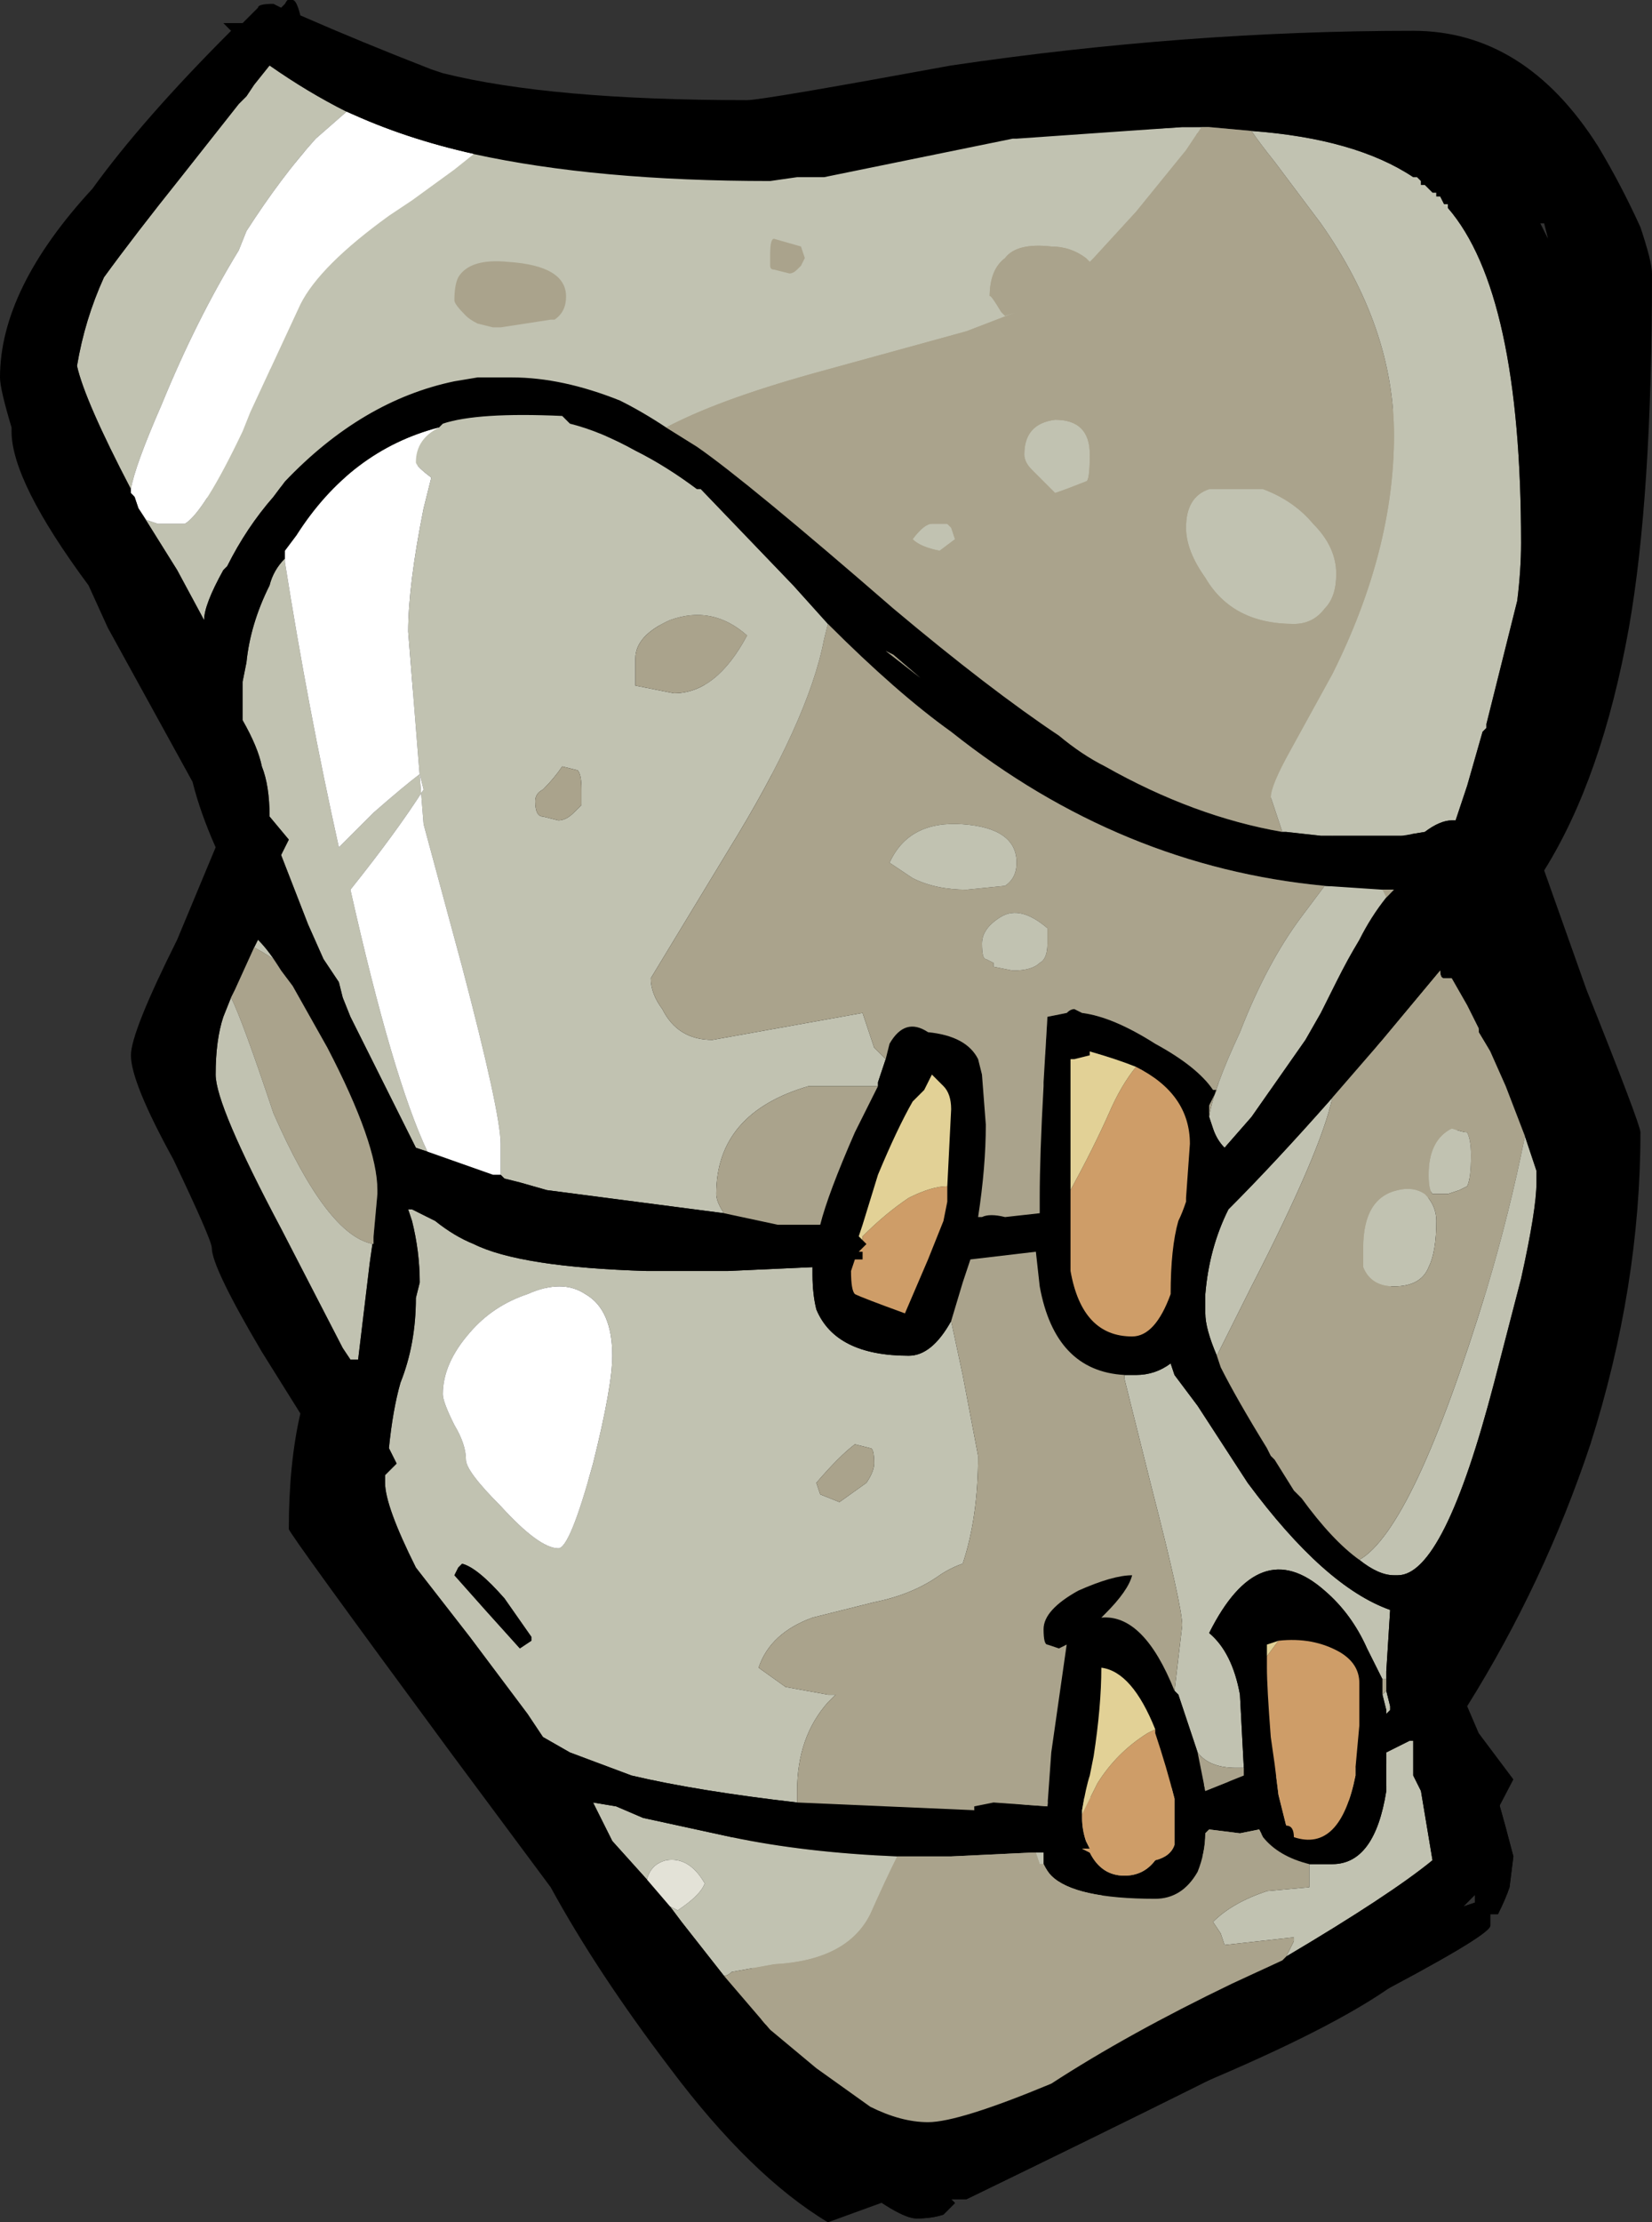 <?xml version="1.0" encoding="UTF-8" standalone="no"?>
<svg xmlns:ffdec="https://www.free-decompiler.com/flash" xmlns:xlink="http://www.w3.org/1999/xlink" ffdec:objectType="shape" height="28.85px" width="21.45px" xmlns="http://www.w3.org/2000/svg">
  <rect width="100%" height="100%" fill="#333333" stroke="none"/>
  <g transform="matrix(1.0, 0.0, 0.0, 1.0, 3.55, 3.85)">
    <path d="M16.05 11.0 L15.75 12.6 15.3 19.35 15.55 20.4 Q15.55 20.85 12.7 22.5 L16.05 10.95 16.05 11.0" fill="#000000" fill-rule="evenodd" stroke="none"/>
    <path d="M16.05 11.0 L16.05 10.95 16.05 11.0" fill="#ffffff" fill-rule="evenodd" stroke="none"/>
    <path d="M14.6 1.15 L15.85 15.0 Q15.5 17.15 15.4 18.1 15.7 18.7 16.1 20.25 L16.05 20.65 Q16.0 20.8 15.9 21.0 L15.8 21.0 15.8 21.15 Q15.8 21.4 9.0 24.7 L8.8 24.7 8.85 24.75 8.7 24.9 Q8.55 24.95 8.35 24.95 7.9 24.95 5.75 22.9 3.65 20.9 3.65 20.55 L7.85 10.25 8.25 9.55 14.7 10.6 14.75 10.3 14.85 9.8 14.6 1.15 M15.6 20.85 L15.6 20.75 15.45 20.9 15.6 20.85" fill="#000000" fill-rule="evenodd" stroke="none"/>
    <path d="M7.85 10.25 L8.25 9.55 7.85 10.25 M14.7 10.6 L14.6 1.15 14.85 9.8 14.75 10.3 14.7 10.6" fill="#ffffff" fill-rule="evenodd" stroke="none"/>
    <path d="M0.2 -2.15 L15.4 18.1 Q15.7 18.7 16.1 20.25 L16.05 20.65 Q16.0 20.8 15.9 21.0 L15.8 21.0 15.8 21.15 Q15.8 21.4 9.0 24.7 L8.8 24.7 8.85 24.75 8.7 24.9 Q8.55 24.95 8.35 24.95 7.9 24.95 5.75 22.9 L0.2 -2.15 M11.5 -0.5 L3.0 11.45 11.5 -0.5 M10.35 11.65 L11.2 10.0 10.35 11.65 M3.3 18.4 L6.4 12.6 3.3 18.4 M8.75 11.55 L7.6 12.3 8.75 11.55 M5.95 20.0 L6.35 22.45 14.8 19.2 14.45 19.05 5.95 20.0 M10.5 19.7 L11.45 18.6 10.5 19.7 M12.9 17.7 L13.05 17.45 12.9 17.7 M15.6 20.75 L15.45 20.9 15.6 20.85 15.6 20.75" fill="#000000" fill-rule="evenodd" stroke="none"/>
    <path d="M3.0 11.45 L11.5 -0.5 3.0 11.45 M6.4 12.6 L3.3 18.4 6.4 12.6 M5.95 20.0 L6.35 22.45 5.95 20.0 M14.8 19.2 L14.45 19.05 14.8 19.2" fill="#c1c2b1" fill-rule="evenodd" stroke="none"/>
    <path d="M3.0 11.45 L11.5 -0.5 3.0 11.45 M6.4 12.6 L3.3 18.4 6.4 12.6 M6.35 22.45 L5.95 20.0 14.45 19.05 14.8 19.2 6.35 22.45" fill="#aaa38c" fill-rule="evenodd" stroke="none"/>
    <path d="M11.2 10.0 L10.35 11.65 11.2 10.0 M7.6 12.3 L8.75 11.55 7.6 12.3 M10.5 19.7 L11.45 18.6 10.5 19.7 M12.9 17.7 L13.05 17.45 12.9 17.7" fill="#e2d196" fill-rule="evenodd" stroke="none"/>
    <path d="M11.2 10.0 L10.35 11.65 11.2 10.0 M7.6 12.3 L8.75 11.55 7.6 12.3 M11.45 18.6 L10.5 19.7 11.45 18.6 M13.05 17.45 L12.9 17.7 13.05 17.45" fill="#ce9d68" fill-rule="evenodd" stroke="none"/>
    <path d="M12.15 -2.2 L2.7 -1.95 1.1 -2.5 -1.85 2.5 -1.75 2.75 5.1 1.7 13.75 7.0 16.15 3.95 12.15 -2.2 M13.75 7.6 L12.35 11.05 14.6 7.6 14.6 7.55 13.75 7.6 M14.95 8.2 L14.55 8.4 13.35 15.6 15.8 9.8 14.95 8.2" fill="#000000" fill-rule="evenodd" stroke="none"/>
    <path d="M2.7 -1.95 L12.15 -2.2 5.1 1.7 -1.75 2.75 2.7 -1.95 M16.15 3.95 L13.75 7.0 16.15 3.95 M1.1 -2.5 L-1.85 2.5 1.1 -2.5 M12.35 11.05 L13.75 7.6 14.6 7.55 14.6 7.6 12.35 11.05 M14.55 8.4 L14.95 8.2 14.55 8.4 M15.8 9.8 L13.35 15.6 15.8 9.8" fill="#c1c2b1" fill-rule="evenodd" stroke="none"/>
    <path d="M5.1 1.7 L12.15 -2.2 16.15 3.95 13.75 7.0 5.1 1.7 M14.55 8.4 L14.95 8.2 15.8 9.8 13.35 15.6 14.55 8.4" fill="#aaa38c" fill-rule="evenodd" stroke="none"/>
    <path d="M2.7 -1.95 L-1.75 2.75 -1.85 2.5 1.1 -2.5 2.7 -1.95" fill="#e3e2d7" fill-rule="evenodd" stroke="none"/>
    <path d="M-1.75 2.75 L-1.65 2.9 -1.5 2.95 -1.15 2.95 Q-0.9 2.8 -0.4 1.75 L-0.3 1.5 0.35 0.1 Q0.6 -0.4 1.5 -1.05 L1.8 -1.25 2.35 -1.65 2.6 -1.85 Q4.2 -1.5 6.45 -1.5 L6.8 -1.55 7.15 -1.55 9.6 -2.05 9.65 -2.05 11.8 -2.2 12.15 -2.2 12.05 -2.2 11.85 -1.9 11.2 -1.1 10.65 -0.5 10.6 -0.45 10.55 -0.5 Q10.35 -0.65 10.1 -0.65 9.65 -0.7 9.5 -0.5 9.3 -0.35 9.3 0.0 9.3 -0.05 9.45 0.2 L9.5 0.25 9.65 0.2 9.0 0.45 7.0 1.0 Q5.75 1.35 5.1 1.7 4.8 1.5 4.5 1.35 3.75 1.05 3.1 1.05 L2.65 1.05 2.35 1.1 Q1.15 1.35 0.15 2.4 L0.0 2.6 Q-0.35 3.0 -0.6 3.5 L-0.65 3.55 Q-0.9 4.0 -0.9 4.2 L-1.25 3.55 -1.75 2.75 M0.95 -2.4 L0.55 -2.05 Q0.1 -1.55 -0.35 -0.85 L-0.45 -0.6 Q-1.0 0.3 -1.45 1.4 -1.8 2.2 -1.85 2.5 -2.45 1.35 -2.55 0.9 -2.45 0.3 -2.2 -0.25 -1.8 -0.8 -1.2 -1.55 L-0.45 -2.5 -0.35 -2.6 -0.25 -2.75 -0.05 -3.0 Q0.45 -2.65 0.95 -2.4 M6.5 -0.75 Q6.45 -0.75 6.45 -0.55 L6.45 -0.4 Q6.45 -0.35 6.5 -0.35 L6.7 -0.3 Q6.75 -0.3 6.8 -0.35 L6.85 -0.4 6.9 -0.5 6.85 -0.65 6.5 -0.75 M3.8 0.0 Q3.8 -0.4 3.05 -0.45 2.55 -0.5 2.4 -0.25 2.35 -0.15 2.35 0.05 2.35 0.1 2.5 0.25 2.55 0.3 2.65 0.35 L2.85 0.4 2.95 0.4 3.6 0.3 3.65 0.3 Q3.8 0.2 3.8 0.0 M13.1 6.95 L12.95 6.5 Q12.95 6.35 13.2 5.9 L13.75 4.9 Q14.55 3.3 14.55 1.8 14.55 0.4 13.6 -0.95 L13.0 -1.75 Q12.8 -2.0 12.7 -2.15 14.05 -2.05 14.8 -1.55 L14.85 -1.55 14.9 -1.5 14.9 -1.45 14.95 -1.45 15.05 -1.35 15.1 -1.35 15.1 -1.3 15.15 -1.3 15.2 -1.2 15.25 -1.2 15.25 -1.15 Q16.2 -0.05 16.2 3.2 16.2 3.55 16.15 3.95 L15.75 5.55 15.75 5.6 15.7 5.65 15.5 6.35 15.35 6.8 15.3 6.8 Q15.15 6.8 14.95 6.95 L14.65 7.0 13.6 7.0 13.15 6.95 13.1 6.95 M12.15 2.5 L12.85 2.5 Q13.25 2.65 13.5 2.95 13.8 3.25 13.8 3.6 13.8 3.9 13.65 4.05 13.5 4.25 13.25 4.25 12.45 4.25 12.1 3.65 11.85 3.3 11.85 3.0 11.85 2.6 12.15 2.5 M14.4 7.7 L14.45 7.8 Q14.25 8.05 14.1 8.35 13.95 8.6 13.8 8.9 L13.6 9.3 13.4 9.65 12.7 10.65 12.35 11.05 Q12.25 10.95 12.2 10.8 L12.15 10.65 Q12.2 10.3 12.55 9.55 12.9 8.65 13.35 8.05 L13.65 7.65 14.4 7.7 M7.95 9.9 Q7.9 10.05 7.85 10.2 L7.85 10.25 6.95 10.25 Q5.75 10.6 5.75 11.65 5.75 11.75 5.85 11.9 L3.55 11.6 3.2 11.5 3.0 11.45 2.95 11.4 2.95 11.0 Q2.95 10.6 2.45 8.7 L1.95 6.85 1.75 4.35 Q1.75 3.75 1.95 2.75 L2.05 2.35 Q1.85 2.2 1.85 2.15 1.85 1.85 2.15 1.7 L2.2 1.65 Q2.65 1.5 3.75 1.55 L3.85 1.65 Q4.25 1.75 4.7 2.0 5.1 2.2 5.5 2.5 L5.55 2.5 6.75 3.75 7.2 4.25 7.15 4.45 Q6.95 5.5 5.9 7.2 L4.9 8.85 Q4.9 9.05 5.05 9.25 5.25 9.65 5.7 9.65 L7.65 9.3 7.8 9.75 7.95 9.9 M2.0 11.1 L1.85 11.05 1.0 9.35 0.9 9.1 0.85 8.9 0.65 8.6 0.45 8.15 0.1 7.25 0.2 7.05 -0.05 6.75 Q-0.05 6.35 -0.15 6.1 -0.2 5.85 -0.4 5.5 L-0.4 5.0 -0.35 4.75 Q-0.3 4.25 -0.05 3.75 0.0 3.55 0.15 3.4 L0.15 3.45 Q0.45 5.35 0.85 7.15 L1.3 6.7 Q1.7 6.35 1.9 6.2 L1.95 6.4 Q1.6 6.95 1.0 7.7 1.55 10.15 2.0 11.1 M13.75 10.4 Q13.6 11.1 12.7 12.85 L12.25 13.75 Q12.1 13.4 12.1 13.2 L12.1 12.95 Q12.15 12.35 12.4 11.85 13.0 11.25 13.75 10.4 M14.1 16.4 Q14.8 16.0 15.75 12.9 16.05 11.9 16.25 10.9 L16.4 11.35 16.4 11.5 Q16.4 11.85 16.2 12.75 L15.85 14.1 Q15.2 16.6 14.6 16.6 L14.55 16.6 Q14.35 16.6 14.1 16.4 M11.05 14.0 L11.2 14.0 Q11.45 14.0 11.65 13.85 L11.7 14.0 12.0 14.4 12.65 15.4 Q13.65 16.75 14.5 17.05 L14.45 17.85 14.45 17.95 14.4 17.95 14.2 17.55 Q14.0 17.1 13.65 16.8 12.8 16.05 12.15 17.35 12.45 17.6 12.55 18.15 L12.6 19.1 12.5 19.1 Q12.15 19.1 12.0 18.9 L11.75 18.15 11.7 18.1 11.8 17.25 Q11.8 17.0 11.4 15.45 L11.05 14.05 11.05 14.0 M14.45 18.1 L14.5 18.3 14.5 18.35 14.45 18.4 14.45 18.35 14.4 18.15 14.45 18.1 M14.15 12.35 Q14.15 11.7 14.6 11.6 14.8 11.55 14.95 11.65 15.1 11.8 15.1 12.0 15.1 12.4 15.0 12.6 14.9 12.85 14.55 12.85 14.25 12.85 14.15 12.6 L14.15 12.35 M15.5 10.85 Q15.55 10.95 15.55 11.15 15.55 11.45 15.5 11.55 L15.4 11.6 15.25 11.65 15.05 11.65 Q15.0 11.6 15.0 11.4 15.0 10.95 15.3 10.8 15.45 10.85 15.5 10.85 M8.8 3.0 L8.85 3.15 8.65 3.3 Q8.4 3.25 8.3 3.15 8.45 2.95 8.55 2.95 L8.75 2.95 8.8 3.0 M9.75 2.05 Q9.75 1.65 10.15 1.6 10.6 1.6 10.6 2.05 10.6 2.4 10.55 2.4 10.3 2.5 10.15 2.55 L9.85 2.25 Q9.75 2.15 9.75 2.05 M3.95 6.15 L3.75 6.1 Q3.65 6.25 3.5 6.4 3.4 6.45 3.4 6.55 3.4 6.75 3.5 6.75 L3.7 6.8 Q3.8 6.8 3.9 6.7 L4.0 6.6 4.0 6.4 Q4.0 6.2 3.95 6.15 M5.15 4.2 Q4.7 4.4 4.7 4.7 L4.7 5.05 5.2 5.15 Q5.75 5.15 6.15 4.4 5.7 4.0 5.15 4.2 M0.1 8.75 L0.0 8.6 Q-0.15 8.5 -0.25 8.45 L-0.2 8.35 Q-0.05 8.5 0.1 8.75 M-0.55 9.1 Q-0.4 9.4 0.0 10.6 0.7 12.2 1.3 12.3 L1.3 12.2 1.25 12.55 1.1 13.8 1.0 13.8 0.9 13.65 0.1 12.1 Q-0.75 10.5 -0.75 10.1 -0.75 9.65 -0.65 9.35 L-0.55 9.1 M6.8 19.55 Q5.5 19.4 4.65 19.2 L3.85 18.9 3.5 18.7 3.3 18.4 2.55 17.4 1.85 16.5 Q1.45 15.7 1.45 15.4 L1.45 15.3 1.6 15.15 1.5 14.95 Q1.55 14.45 1.65 14.1 1.85 13.6 1.85 13.0 L1.9 12.8 Q1.9 12.4 1.8 12.0 L1.75 11.85 1.8 11.85 2.1 12.0 Q2.35 12.2 2.6 12.3 3.2 12.6 4.85 12.65 L5.9 12.65 7.0 12.6 7.0 12.7 Q7.0 12.95 7.05 13.15 7.3 13.75 8.25 13.75 8.55 13.75 8.8 13.3 L8.95 14.0 9.15 15.05 Q9.15 15.85 8.95 16.45 8.8 16.5 8.65 16.6 8.3 16.85 7.8 16.95 L7.0 17.15 Q6.45 17.35 6.3 17.8 L6.65 18.05 7.2 18.15 7.3 18.15 7.2 18.25 Q6.8 18.7 6.8 19.4 L6.8 19.55 M4.05 12.95 Q3.75 12.75 3.3 12.95 2.85 13.1 2.55 13.45 2.2 13.85 2.2 14.25 2.2 14.35 2.35 14.65 2.5 14.9 2.5 15.1 2.5 15.25 2.95 15.7 3.45 16.25 3.7 16.25 3.85 16.25 4.15 15.15 4.4 14.15 4.4 13.75 4.4 13.15 4.05 12.95 M9.5 7.65 L9.0 7.7 Q8.6 7.7 8.3 7.55 L8.0 7.35 Q8.25 6.8 8.95 6.85 9.65 6.9 9.65 7.35 9.65 7.55 9.5 7.65 M9.35 8.65 L9.25 8.6 Q9.2 8.6 9.2 8.4 9.2 8.2 9.45 8.05 9.7 7.9 10.05 8.2 L10.05 8.4 Q10.05 8.6 9.95 8.65 9.85 8.75 9.6 8.75 L9.35 8.7 9.35 8.65 M7.7 15.4 Q7.8 15.25 7.8 15.15 7.8 14.95 7.75 14.95 L7.55 14.9 Q7.35 15.05 7.05 15.4 L7.1 15.55 7.35 15.65 7.7 15.4 M4.85 20.55 L4.4 20.05 4.15 19.55 4.45 19.6 4.8 19.75 5.95 20.0 Q6.9 20.2 8.1 20.25 7.95 20.55 7.75 21.0 7.45 21.6 6.5 21.65 L5.95 21.75 Q5.9 21.8 5.85 21.8 L5.3 21.1 5.15 20.9 5.25 20.95 Q5.55 20.75 5.6 20.6 5.4 20.25 5.1 20.3 4.9 20.35 4.85 20.55 M9.85 20.2 L10.0 20.2 10.0 20.35 9.95 20.35 9.9 20.2 9.85 20.2 M13.45 20.35 L13.75 20.35 Q14.3 20.35 14.45 19.4 L14.45 18.9 14.75 18.75 14.8 18.75 14.8 18.85 Q14.8 18.95 14.8 19.05 L14.8 19.2 14.9 19.4 15.05 20.3 Q14.5 20.75 13.15 21.55 L13.25 21.35 13.25 21.3 12.35 21.4 12.3 21.25 12.2 21.1 Q12.45 20.85 12.9 20.7 L13.45 20.65 13.45 20.35 M3.35 17.45 L3.35 17.4 3.0 16.9 Q2.65 16.5 2.45 16.45 L2.4 16.5 2.35 16.6 2.75 17.05 3.2 17.55 3.35 17.45" fill="#c1c2b1" fill-rule="evenodd" stroke="none"/>
    <path d="M0.15 -3.8 Q0.2 -3.9 0.25 -3.85 0.3 -3.85 0.35 -3.65 1.15 -3.3 2.05 -2.95 L2.2 -2.9 Q3.6 -2.55 6.15 -2.55 6.35 -2.55 8.8 -3.0 11.85 -3.45 14.8 -3.45 16.25 -3.45 17.2 -1.95 17.5 -1.45 17.75 -0.9 17.9 -0.45 17.9 -0.3 17.9 2.6 17.6 4.3 17.25 6.25 16.5 7.45 L17.05 9.0 Q17.75 10.75 17.75 10.85 17.75 12.85 17.1 14.9 16.5 16.7 15.5 18.3 L15.65 18.65 16.1 19.25 15.5 20.4 Q14.9 21.65 14.7 21.8 13.4 22.85 8.3 24.6 L7.2 25.0 Q6.2 24.4 5.15 23.0 4.2 21.75 3.6 20.65 L2.3 18.9 Q0.2 16.05 0.2 16.0 0.2 15.15 0.35 14.5 L-0.15 13.7 Q-0.8 12.6 -0.8 12.35 -0.8 12.25 -1.3 11.2 -1.85 10.2 -1.85 9.85 -1.85 9.55 -1.25 8.35 L-0.75 7.15 Q-0.95 6.7 -1.05 6.3 L-2.15 4.3 -2.4 3.75 Q-3.4 2.4 -3.4 1.75 L-3.4 1.7 Q-3.55 1.2 -3.55 1.05 -3.55 -0.1 -2.35 -1.4 -1.7 -2.3 -0.55 -3.45 L-0.65 -3.55 -0.4 -3.55 -0.2 -3.75 Q-0.2 -3.8 0.0 -3.8 L0.1 -3.75 0.15 -3.8 M2.6 -1.85 Q1.7 -2.05 0.95 -2.4 0.45 -2.65 -0.05 -3.0 L-0.25 -2.75 -0.35 -2.6 -0.45 -2.5 -1.2 -1.55 Q-1.8 -0.8 -2.2 -0.25 -2.45 0.3 -2.55 0.9 -2.45 1.35 -1.85 2.5 L-1.85 2.55 -1.8 2.6 -1.75 2.75 -1.25 3.55 -0.9 4.2 Q-0.9 4.0 -0.65 3.55 L-0.6 3.5 Q-0.35 3.0 0.0 2.6 L0.15 2.4 Q1.15 1.35 2.35 1.1 L2.65 1.05 3.1 1.05 Q3.75 1.05 4.5 1.35 4.8 1.5 5.1 1.7 L5.5 1.95 Q6.15 2.4 8.05 4.05 9.3 5.1 10.2 5.7 10.5 5.95 10.8 6.1 11.95 6.75 13.1 6.95 L13.15 6.95 13.6 7.0 14.65 7.0 14.95 6.95 Q15.15 6.8 15.3 6.8 L15.35 6.8 15.5 6.35 15.7 5.65 15.75 5.6 15.75 5.55 16.15 3.95 Q16.2 3.55 16.2 3.2 16.2 -0.05 15.25 -1.15 L15.25 -1.2 15.2 -1.2 15.15 -1.3 15.1 -1.3 15.1 -1.35 15.05 -1.35 14.95 -1.45 14.9 -1.45 14.9 -1.5 14.85 -1.55 14.8 -1.55 Q14.05 -2.05 12.7 -2.15 L12.15 -2.2 11.8 -2.2 9.65 -2.05 9.6 -2.05 7.15 -1.55 6.8 -1.55 6.45 -1.5 Q4.2 -1.5 2.6 -1.85 M16.45 -0.95 L16.55 -0.75 16.5 -0.95 16.45 -0.95 M14.45 7.8 Q14.5 7.75 14.55 7.7 L14.4 7.7 13.65 7.65 Q11.0 7.4 8.8 5.65 8.1 5.15 7.2 4.25 L6.75 3.75 5.55 2.5 5.5 2.5 Q5.1 2.2 4.7 2.0 4.25 1.75 3.85 1.65 L3.75 1.55 Q2.65 1.5 2.2 1.65 L2.15 1.7 Q1.0 2.0 0.3 3.1 L0.15 3.3 0.15 3.4 Q0.0 3.55 -0.05 3.75 -0.3 4.25 -0.35 4.75 L-0.4 5.0 -0.4 5.5 Q-0.2 5.85 -0.15 6.1 -0.05 6.35 -0.05 6.75 L0.2 7.05 0.1 7.25 0.45 8.15 0.65 8.6 0.85 8.9 0.9 9.1 1.0 9.35 1.85 11.05 2.0 11.1 2.85 11.4 2.95 11.4 3.0 11.45 3.2 11.5 3.55 11.6 5.85 11.9 6.55 12.05 7.1 12.05 Q7.2 11.65 7.55 10.85 L7.85 10.25 7.85 10.2 Q7.9 10.05 7.95 9.9 L8.0 9.7 Q8.2 9.35 8.5 9.55 9.0 9.6 9.15 9.9 L9.2 10.1 9.25 10.75 Q9.25 11.3 9.15 11.95 L9.2 11.95 Q9.3 11.9 9.5 11.95 L9.95 11.9 9.95 11.7 Q9.95 11.15 10.0 10.25 L10.0 10.2 10.05 9.35 10.3 9.3 Q10.35 9.25 10.4 9.25 L10.5 9.3 Q10.9 9.35 11.45 9.7 12.0 10.0 12.2 10.3 L12.25 10.3 12.15 10.5 12.15 10.65 12.2 10.8 Q12.25 10.95 12.35 11.05 L12.7 10.65 13.4 9.65 13.6 9.3 13.8 8.9 Q13.95 8.6 14.1 8.35 14.25 8.05 14.45 7.8 M16.25 10.9 L16.0 10.25 15.8 9.8 15.65 9.55 15.65 9.5 15.5 9.2 15.3 8.85 15.2 8.85 Q15.15 8.85 15.15 8.75 L14.4 9.65 13.75 10.4 Q13.0 11.25 12.4 11.85 12.15 12.35 12.1 12.95 L12.1 13.2 Q12.1 13.4 12.25 13.75 L12.3 13.9 Q12.5 14.3 12.9 14.95 L12.95 15.05 13.0 15.1 13.25 15.5 13.35 15.6 Q13.75 16.15 14.1 16.4 14.35 16.6 14.55 16.6 L14.6 16.6 Q15.2 16.6 15.85 14.1 L16.2 12.75 Q16.4 11.85 16.4 11.5 L16.4 11.35 16.25 10.9 M10.35 11.65 L10.35 12.65 Q10.5 13.5 11.15 13.5 11.45 13.5 11.65 12.95 11.65 12.35 11.75 12.0 11.8 11.9 11.85 11.75 L11.85 11.7 11.9 11.0 Q11.9 10.35 11.2 10.0 10.95 9.9 10.6 9.8 L10.6 9.85 10.4 9.9 10.35 9.9 Q10.35 10.5 10.35 11.65 M14.45 17.95 L14.45 17.85 14.5 17.05 Q13.65 16.75 12.65 15.4 L12.0 14.4 11.7 14.0 11.65 13.85 Q11.45 14.0 11.2 14.0 L11.05 14.0 Q10.15 13.95 9.95 12.85 L9.9 12.4 9.05 12.5 8.95 12.8 8.8 13.3 Q8.55 13.75 8.25 13.75 7.3 13.75 7.05 13.15 7.0 12.95 7.0 12.7 L7.0 12.6 5.9 12.65 4.85 12.65 Q3.2 12.6 2.6 12.3 2.35 12.2 2.1 12.0 L1.8 11.85 1.75 11.85 1.8 12.0 Q1.9 12.4 1.9 12.8 L1.85 13.0 Q1.85 13.6 1.65 14.1 1.55 14.45 1.5 14.95 L1.6 15.15 1.45 15.3 1.45 15.4 Q1.45 15.7 1.85 16.5 L2.55 17.4 3.3 18.4 3.5 18.7 3.85 18.9 4.65 19.2 Q5.5 19.4 6.8 19.55 L9.1 19.65 9.1 19.6 9.35 19.55 10.05 19.6 10.1 18.9 10.3 17.5 10.2 17.55 10.05 17.5 Q10.0 17.5 10.0 17.3 10.0 17.05 10.45 16.8 10.9 16.6 11.15 16.6 11.1 16.8 10.8 17.1 L10.75 17.15 Q11.3 17.1 11.7 18.1 L11.75 18.15 12.0 18.9 12.1 19.4 12.6 19.2 12.6 19.1 12.55 18.15 Q12.45 17.6 12.15 17.35 12.8 16.05 13.65 16.8 14.0 17.1 14.2 17.55 L14.4 17.95 14.4 18.15 14.45 18.35 14.45 18.4 14.5 18.35 14.5 18.3 14.45 18.1 14.45 17.95 M8.4 4.95 L7.95 4.6 8.05 4.65 8.4 4.95 M0.55 4.55 L0.55 4.55 M1.3 12.2 L1.35 11.65 1.35 11.6 Q1.35 11.0 0.7 9.75 L0.25 8.95 0.1 8.75 Q-0.05 8.5 -0.2 8.35 L-0.25 8.45 -0.5 9.0 -0.55 9.1 -0.65 9.35 Q-0.75 9.65 -0.75 10.1 -0.75 10.5 0.1 12.1 L0.9 13.65 1.0 13.8 1.1 13.8 1.25 12.55 1.3 12.2 M8.75 11.55 L8.8 10.55 Q8.8 10.35 8.7 10.25 L8.55 10.1 8.45 10.3 8.3 10.45 Q8.1 10.8 7.85 11.4 L7.65 12.05 7.6 12.2 7.65 12.25 7.7 12.3 7.6 12.4 7.65 12.4 7.65 12.5 7.55 12.5 7.5 12.65 Q7.5 12.9 7.55 12.95 7.65 13.0 8.2 13.2 L8.5 12.5 8.7 12.0 8.75 11.75 8.75 11.55 M8.1 20.25 Q6.9 20.2 5.95 20.0 L4.8 19.75 4.45 19.6 4.15 19.55 4.4 20.05 4.85 20.55 5.15 20.9 5.3 21.1 5.85 21.8 6.45 22.5 7.05 23.0 7.75 23.5 Q8.15 23.7 8.5 23.7 8.9 23.7 10.1 23.2 11.1 22.55 12.45 21.9 L13.1 21.6 13.15 21.55 Q14.5 20.75 15.05 20.3 L14.9 19.4 14.8 19.2 14.8 19.05 Q14.8 18.95 14.8 18.85 L14.8 18.75 14.75 18.75 14.45 18.9 14.45 19.4 Q14.3 20.35 13.75 20.35 L13.45 20.35 Q13.05 20.25 12.85 20.0 L12.8 19.9 12.55 19.95 12.15 19.9 12.1 19.95 Q12.1 20.2 12.0 20.45 11.8 20.8 11.45 20.8 10.4 20.8 10.1 20.5 10.05 20.45 10.0 20.35 L10.0 20.2 9.85 20.2 8.8 20.25 8.1 20.25 M10.5 19.7 L10.5 19.75 Q10.5 19.9 10.55 20.05 L10.6 20.15 10.5 20.15 10.6 20.2 Q10.75 20.5 11.05 20.5 11.3 20.5 11.45 20.3 11.65 20.25 11.7 20.1 L11.7 19.5 Q11.6 19.1 11.45 18.65 L11.45 18.6 Q11.15 17.85 10.75 17.8 10.75 18.3 10.65 18.95 L10.6 19.2 Q10.55 19.35 10.5 19.65 L10.5 19.7 M3.35 17.45 L3.2 17.55 2.75 17.05 2.35 16.6 2.4 16.5 2.45 16.45 Q2.65 16.5 3.0 16.9 L3.35 17.4 3.35 17.45 M13.05 17.45 L12.9 17.5 12.9 17.7 12.9 17.8 Q12.9 18.05 12.95 18.7 L13.0 19.05 13.05 19.45 13.15 19.85 Q13.25 19.85 13.25 20.0 13.85 20.2 14.05 19.2 L14.05 19.1 14.1 18.55 14.1 18.0 Q14.1 17.75 13.85 17.6 13.5 17.4 13.05 17.45" fill="#000000" fill-rule="evenodd" stroke="none"/>
    <path d="M5.1 1.7 Q5.75 1.35 7.0 1.0 L9.0 0.45 9.65 0.2 9.5 0.25 9.45 0.2 Q9.3 -0.05 9.3 0.0 9.3 -0.35 9.5 -0.5 9.65 -0.7 10.1 -0.65 10.35 -0.65 10.55 -0.5 L10.6 -0.45 10.65 -0.5 11.2 -1.1 11.85 -1.9 12.05 -2.2 12.15 -2.2 12.7 -2.15 Q12.8 -2.0 13.0 -1.75 L13.6 -0.95 Q14.55 0.4 14.55 1.8 14.55 3.3 13.75 4.9 L13.2 5.9 Q12.95 6.35 12.95 6.5 L13.1 6.95 Q11.95 6.75 10.8 6.1 10.5 5.95 10.2 5.7 9.3 5.1 8.05 4.05 6.15 2.4 5.5 1.95 L5.1 1.7 M3.8 0.0 Q3.8 0.2 3.65 0.3 L3.6 0.3 2.95 0.4 2.85 0.4 2.65 0.35 Q2.55 0.3 2.5 0.25 2.35 0.1 2.35 0.05 2.35 -0.15 2.4 -0.25 2.55 -0.5 3.05 -0.45 3.8 -0.4 3.8 0.0 M6.5 -0.75 L6.85 -0.65 6.9 -0.5 6.85 -0.4 6.8 -0.35 Q6.75 -0.3 6.7 -0.3 L6.5 -0.35 Q6.45 -0.35 6.45 -0.4 L6.45 -0.55 Q6.45 -0.75 6.5 -0.75 M12.15 2.5 Q11.85 2.6 11.85 3.0 11.85 3.3 12.1 3.65 12.45 4.25 13.25 4.25 13.5 4.25 13.65 4.05 13.8 3.9 13.8 3.6 13.8 3.25 13.5 2.95 13.25 2.65 12.85 2.5 L12.15 2.5 M14.4 7.7 L14.55 7.7 Q14.5 7.75 14.45 7.8 L14.4 7.7 M12.15 10.65 L12.15 10.5 12.25 10.3 12.2 10.3 Q12.0 10.0 11.45 9.7 10.9 9.35 10.5 9.3 L10.4 9.25 Q10.35 9.25 10.3 9.3 L10.05 9.35 10.0 10.2 10.0 10.25 Q9.95 11.15 9.95 11.7 L9.95 11.9 9.5 11.95 Q9.3 11.9 9.2 11.95 L9.15 11.95 Q9.25 11.3 9.25 10.75 L9.2 10.1 9.15 9.9 Q9.0 9.6 8.5 9.55 8.2 9.35 8.0 9.7 L7.95 9.9 7.8 9.75 7.65 9.3 5.7 9.65 Q5.25 9.65 5.05 9.25 4.9 9.05 4.9 8.85 L5.9 7.2 Q6.95 5.5 7.15 4.45 L7.2 4.25 Q8.1 5.15 8.8 5.65 11.0 7.4 13.65 7.65 L13.35 8.05 Q12.9 8.65 12.55 9.55 12.2 10.3 12.15 10.65 M7.85 10.25 L7.55 10.85 Q7.2 11.65 7.1 12.05 L6.55 12.05 5.85 11.9 Q5.75 11.75 5.75 11.65 5.75 10.6 6.95 10.25 L7.85 10.25 M13.75 10.4 L14.4 9.65 15.15 8.75 Q15.15 8.85 15.2 8.85 L15.3 8.85 15.5 9.2 15.65 9.5 15.65 9.55 15.8 9.8 16.0 10.25 16.25 10.9 Q16.05 11.9 15.75 12.9 14.8 16.0 14.1 16.4 13.75 16.15 13.35 15.6 L13.25 15.5 13.0 15.1 12.95 15.05 12.9 14.95 Q12.5 14.3 12.3 13.9 L12.25 13.75 12.7 12.85 Q13.6 11.1 13.75 10.4 M11.05 14.0 L11.05 14.05 11.4 15.45 Q11.8 17.0 11.8 17.25 L11.7 18.1 Q11.3 17.1 10.75 17.15 L10.8 17.1 Q11.1 16.8 11.15 16.6 10.9 16.6 10.45 16.8 10.0 17.05 10.0 17.3 10.0 17.5 10.05 17.5 L10.2 17.55 10.3 17.5 10.1 18.9 10.05 19.6 9.35 19.55 9.1 19.6 9.1 19.65 6.8 19.55 6.8 19.4 Q6.8 18.7 7.2 18.25 L7.3 18.15 7.2 18.15 6.65 18.05 6.3 17.8 Q6.45 17.35 7.0 17.15 L7.8 16.95 Q8.3 16.85 8.65 16.6 8.8 16.5 8.95 16.45 9.15 15.85 9.15 15.05 L8.95 14.0 8.8 13.3 8.95 12.8 9.05 12.5 9.9 12.4 9.95 12.85 Q10.15 13.95 11.05 14.0 M12.0 18.9 Q12.15 19.1 12.5 19.1 L12.6 19.1 12.6 19.2 12.1 19.4 12.0 18.9 M14.4 17.95 L14.45 17.95 14.45 18.1 14.4 18.15 14.4 17.95 M9.75 2.05 Q9.75 2.15 9.85 2.25 L10.15 2.55 Q10.3 2.5 10.55 2.4 10.6 2.4 10.6 2.05 10.6 1.6 10.15 1.6 9.75 1.65 9.75 2.05 M8.8 3.0 L8.75 2.95 8.55 2.95 Q8.45 2.95 8.3 3.15 8.4 3.25 8.65 3.3 L8.85 3.15 8.8 3.0 M15.5 10.85 Q15.45 10.85 15.3 10.8 15.0 10.95 15.0 11.4 15.0 11.6 15.05 11.65 L15.25 11.65 15.4 11.6 15.5 11.55 Q15.55 11.45 15.55 11.15 15.55 10.95 15.5 10.85 M14.15 12.35 L14.15 12.6 Q14.25 12.85 14.55 12.85 14.9 12.85 15.0 12.6 15.1 12.4 15.1 12.0 15.1 11.8 14.95 11.65 14.8 11.55 14.6 11.6 14.15 11.7 14.15 12.35 M8.4 4.95 L8.05 4.65 7.95 4.6 8.4 4.95 M5.15 4.2 Q5.7 4.0 6.15 4.4 5.75 5.15 5.2 5.15 L4.7 5.05 4.7 4.7 Q4.7 4.4 5.15 4.2 M3.95 6.15 Q4.0 6.2 4.0 6.4 L4.0 6.6 3.9 6.7 Q3.8 6.8 3.7 6.8 L3.5 6.75 Q3.4 6.75 3.4 6.55 3.4 6.45 3.5 6.4 3.65 6.25 3.75 6.1 L3.95 6.15 M0.1 8.75 L0.25 8.95 0.7 9.75 Q1.35 11.0 1.35 11.6 L1.35 11.65 1.3 12.2 1.3 12.3 Q0.7 12.2 0.0 10.6 -0.4 9.4 -0.55 9.1 L-0.5 9.0 -0.25 8.45 Q-0.15 8.5 0.0 8.6 L0.1 8.75 M9.35 8.65 L9.35 8.7 9.6 8.75 Q9.85 8.75 9.95 8.65 10.05 8.6 10.05 8.4 L10.05 8.2 Q9.7 7.9 9.45 8.05 9.2 8.2 9.2 8.4 9.2 8.6 9.25 8.6 L9.35 8.65 M9.5 7.65 Q9.65 7.55 9.65 7.35 9.65 6.9 8.95 6.85 8.25 6.8 8.0 7.35 L8.3 7.55 Q8.6 7.7 9.0 7.7 L9.5 7.65 M7.7 15.4 L7.35 15.65 7.1 15.55 7.05 15.4 Q7.35 15.05 7.55 14.9 L7.75 14.95 Q7.8 14.95 7.8 15.15 7.8 15.25 7.7 15.4 M5.85 21.8 Q5.9 21.8 5.95 21.75 L6.5 21.65 Q7.45 21.6 7.75 21.0 7.95 20.55 8.1 20.25 L8.8 20.25 9.85 20.2 9.9 20.2 9.95 20.35 10.0 20.35 Q10.05 20.45 10.1 20.5 10.4 20.8 11.45 20.8 11.8 20.8 12.0 20.45 12.1 20.2 12.1 19.95 L12.15 19.9 12.55 19.95 12.8 19.9 12.85 20.0 Q13.05 20.25 13.45 20.35 L13.45 20.65 12.9 20.7 Q12.45 20.85 12.2 21.1 L12.3 21.25 12.35 21.4 13.25 21.3 13.25 21.35 13.15 21.55 13.1 21.6 12.45 21.9 Q11.1 22.55 10.1 23.2 8.9 23.7 8.5 23.7 8.15 23.7 7.75 23.5 L7.05 23.0 6.45 22.5 5.85 21.8" fill="#aaa38c" fill-rule="evenodd" stroke="none"/>
    <path d="M11.2 10.0 Q11.9 10.35 11.9 11.0 L11.85 11.7 11.85 11.75 Q11.8 11.9 11.75 12.0 11.65 12.35 11.65 12.95 11.45 13.5 11.15 13.5 10.5 13.5 10.35 12.65 L10.35 11.65 10.35 11.6 Q10.65 11.05 10.85 10.6 11.0 10.25 11.2 10.0 M7.65 12.25 L7.65 12.2 Q7.95 11.9 8.25 11.7 8.55 11.55 8.75 11.55 L8.75 11.75 8.7 12.0 8.5 12.5 8.2 13.2 Q7.65 13.0 7.55 12.95 7.5 12.9 7.5 12.65 L7.55 12.5 7.65 12.5 7.65 12.4 7.6 12.4 7.7 12.3 7.65 12.25 M11.45 18.6 L11.45 18.65 Q11.6 19.1 11.7 19.5 L11.7 20.1 Q11.65 20.25 11.45 20.3 11.3 20.5 11.05 20.5 10.75 20.5 10.6 20.2 L10.5 20.15 10.6 20.15 10.55 20.05 Q10.5 19.9 10.5 19.75 L10.5 19.7 10.7 19.3 Q10.95 18.9 11.35 18.65 L11.45 18.6 M12.9 17.7 L12.9 17.65 13.05 17.45 Q13.5 17.4 13.85 17.6 14.1 17.75 14.1 18.0 L14.1 18.55 14.05 19.1 14.05 19.2 Q13.85 20.2 13.25 20.0 13.25 19.85 13.15 19.85 L13.05 19.45 13.0 19.05 12.95 18.7 Q12.9 18.05 12.9 17.8 L12.9 17.7" fill="#ce9d68" fill-rule="evenodd" stroke="none"/>
    <path d="M4.85 20.55 Q4.9 20.35 5.1 20.3 5.4 20.25 5.6 20.6 5.55 20.75 5.25 20.95 L5.15 20.9 4.85 20.55" fill="#e3e2d7" fill-rule="evenodd" stroke="none"/>
    <path d="M11.2 10.0 Q11.0 10.25 10.85 10.6 10.65 11.05 10.35 11.6 L10.35 11.65 Q10.35 10.5 10.35 9.9 L10.4 9.9 10.6 9.85 10.6 9.8 Q10.95 9.9 11.2 10.0 M7.65 12.25 L7.6 12.2 7.65 12.05 7.85 11.4 Q8.1 10.8 8.3 10.45 L8.45 10.3 8.55 10.1 8.7 10.25 Q8.8 10.35 8.8 10.55 L8.75 11.55 Q8.55 11.55 8.25 11.7 7.95 11.9 7.65 12.2 L7.65 12.25 M10.5 19.7 L10.5 19.65 Q10.55 19.35 10.6 19.2 L10.65 18.95 Q10.75 18.3 10.75 17.8 11.15 17.85 11.45 18.6 L11.35 18.65 Q10.95 18.9 10.7 19.3 L10.5 19.7 M12.9 17.7 L12.9 17.5 13.05 17.45 12.9 17.65 12.9 17.7" fill="#e2d196" fill-rule="evenodd" stroke="none"/>
    <path d="M2.6 -1.85 L2.35 -1.65 1.8 -1.25 1.5 -1.05 Q0.6 -0.4 0.35 0.1 L-0.3 1.5 -0.4 1.75 Q-0.9 2.8 -1.15 2.95 L-1.5 2.95 -1.65 2.9 -1.75 2.75 -1.8 2.6 -1.85 2.55 -1.85 2.5 Q-1.8 2.2 -1.45 1.4 -1.0 0.3 -0.45 -0.6 L-0.35 -0.85 Q0.1 -1.55 0.55 -2.05 L0.95 -2.4 Q1.7 -2.05 2.6 -1.85 M2.95 11.4 L2.85 11.4 2.0 11.1 Q1.55 10.15 1.0 7.7 1.6 6.95 1.95 6.4 L1.9 6.2 Q1.7 6.35 1.3 6.7 L0.85 7.15 Q0.45 5.35 0.15 3.45 L0.15 3.4 0.15 3.3 0.3 3.1 Q1.0 2.0 2.15 1.7 1.85 1.85 1.85 2.15 1.85 2.2 2.05 2.35 L1.95 2.75 Q1.75 3.75 1.75 4.35 L1.95 6.85 2.45 8.7 Q2.95 10.6 2.95 11.0 L2.95 11.4 M0.55 4.55 L0.55 4.55 M4.05 12.95 Q4.4 13.15 4.4 13.75 4.4 14.15 4.15 15.15 3.85 16.25 3.7 16.25 3.45 16.25 2.95 15.7 2.5 15.25 2.5 15.1 2.5 14.9 2.35 14.65 2.2 14.35 2.2 14.25 2.2 13.85 2.55 13.45 2.85 13.1 3.3 12.95 3.75 12.75 4.05 12.95" fill="#ffffff" fill-rule="evenodd" stroke="none"/>
  </g>
</svg>
